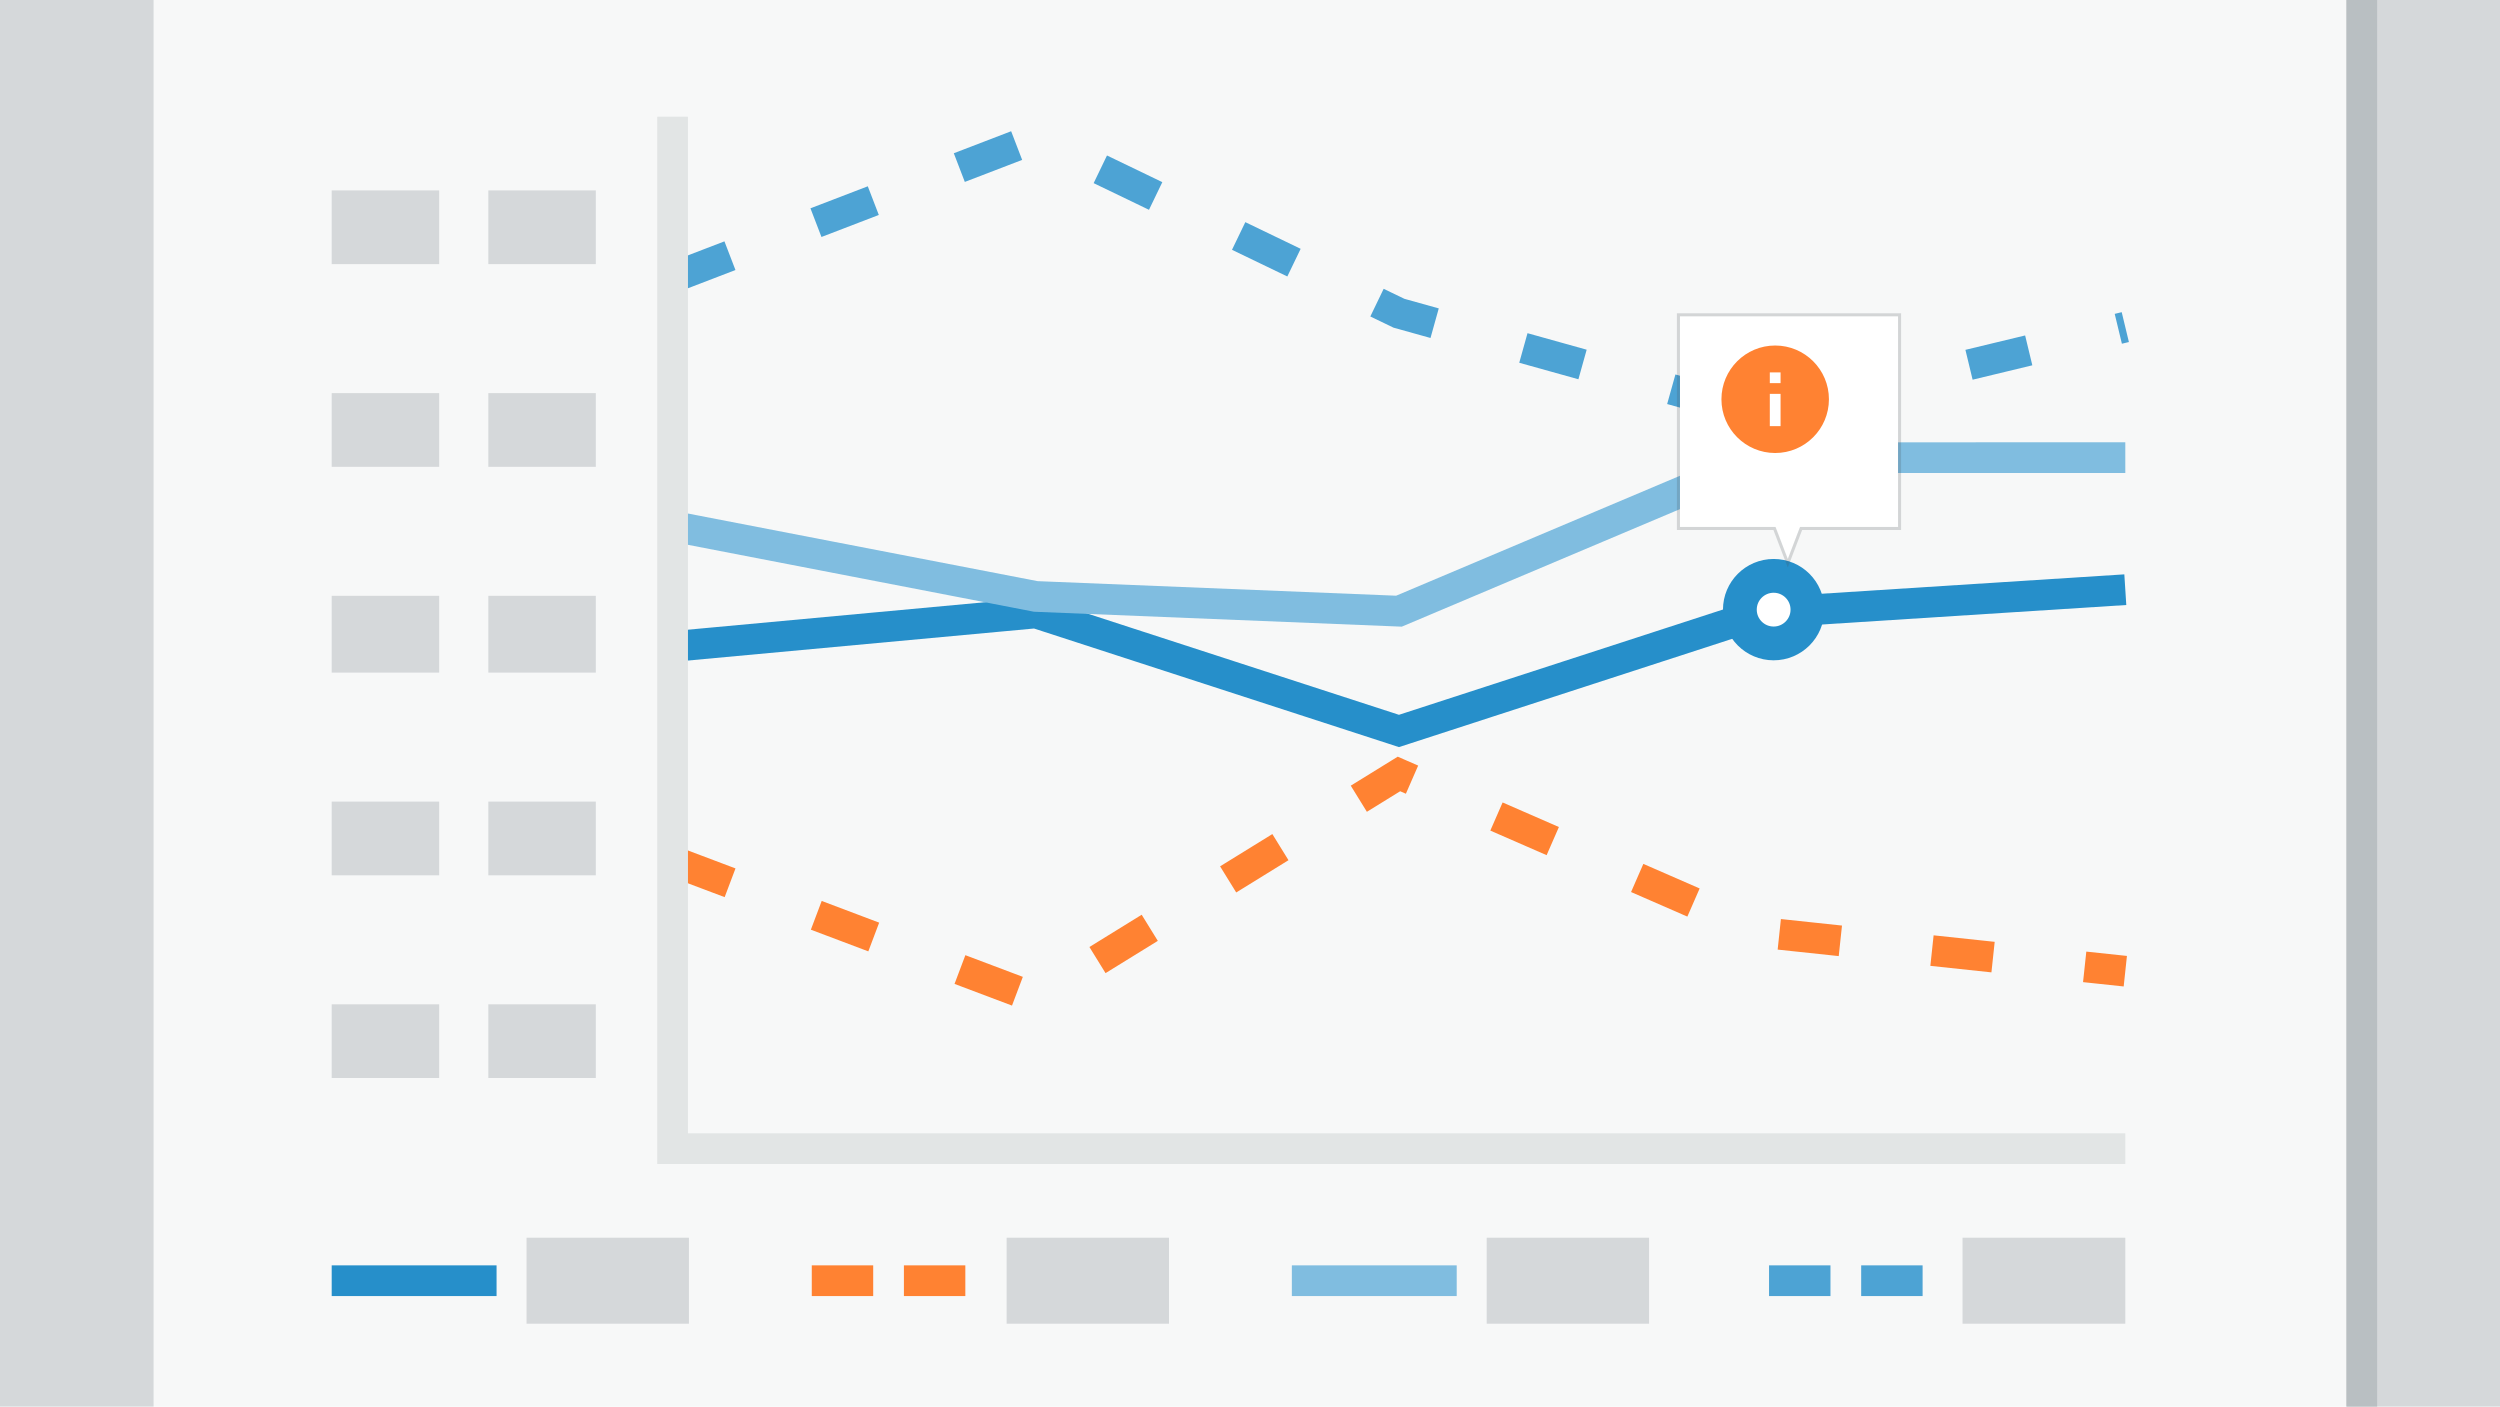<svg width="814" height="458" viewBox="0 0 814 458" fill="none" xmlns="http://www.w3.org/2000/svg">
<rect width="814" height="458" fill="#F7F8F8"/>
<path d="M219 210.512L337.25 199.573L455.5 238L573.75 199.573L692 192" stroke="#268FCA" stroke-width="10"/>
<path d="M219 171.333L337.25 194.201L455.5 199L573.75 149.031L692 149" stroke="#80BDE0" stroke-width="10"/>
<path d="M219 90.423L337.25 45L455.5 101.991L573.75 135L692 106.505" stroke="#4DA3D4" stroke-width="10" stroke-dasharray="20 30"/>
<path d="M219 280.374L337.25 325L455.5 252L573.75 303.62L692 316.221" stroke="#FF8232" stroke-width="10" stroke-dasharray="20 30"/>
<line x1="219" y1="374" x2="692" y2="374" stroke="#E2E5E5" stroke-width="10"/>
<line x1="219" y1="379" x2="219" y2="38" stroke="#E2E5E5" stroke-width="10"/>
<rect x="159" y="62" width="35" height="24" fill="#D5D8DA"/>
<rect x="108" y="62" width="35" height="24" fill="#D5D8DA"/>
<rect x="159" y="194" width="35" height="25" fill="#D5D8DA"/>
<rect x="108" y="194" width="35" height="25" fill="#D5D8DA"/>
<rect x="159" y="128" width="35" height="24" fill="#D5D8DA"/>
<rect x="108" y="128" width="35" height="24" fill="#D5D8DA"/>
<rect x="159" y="261" width="35" height="24" fill="#D5D8DA"/>
<rect x="108" y="261" width="35" height="24" fill="#D5D8DA"/>
<rect x="159" y="327" width="35" height="24" fill="#D5D8DA"/>
<rect x="108" y="327" width="35" height="24" fill="#D5D8DA"/>
<circle cx="577.5" cy="198.5" r="11" fill="white" stroke="#268FCA" stroke-width="11"/>
<g filter="url(#filter0_d)">
<path d="M542 95H613V163.566H581.09L577.101 174L573.112 163.566H542V95Z" fill="white"/>
<path d="M542 94.5H541.5V95V163.566V164.066H542H572.768L576.634 174.179L577.101 175.4L577.568 174.179L581.434 164.066H613H613.5V163.566V95V94.5H613H542Z" stroke="#424E54" stroke-opacity="0.2"/>
</g>
<path fill-rule="evenodd" clip-rule="evenodd" d="M578 112.5C568.34 112.5 560.5 120.34 560.5 130C560.5 139.66 568.34 147.5 578 147.5C587.66 147.5 595.5 139.66 595.5 130C595.5 120.34 587.66 112.5 578 112.5ZM576.25 138.75V128.25H579.75V138.75H576.25ZM576.25 121.25V124.75H579.75V121.25H576.25Z" fill="#FF8232"/>
<line x1="108" y1="417" x2="161.682" y2="417" stroke="#268FCA" stroke-width="10"/>
<rect x="171.443" y="403" width="52.869" height="28" fill="#D5D8DA"/>
<line x1="264.312" y1="417" x2="317.994" y2="417" stroke="#FF8232" stroke-width="10" stroke-dasharray="20 10"/>
<rect x="327.755" y="403" width="52.869" height="28" fill="#D5D8DA"/>
<line x1="420.624" y1="417" x2="474.306" y2="417" stroke="#80BDE0" stroke-width="10"/>
<rect x="484.067" y="403" width="52.869" height="28" fill="#D5D8DA"/>
<line x1="576" y1="417" x2="629.682" y2="417" stroke="#4DA3D4" stroke-width="10" stroke-dasharray="20 10"/>
<rect x="639" y="403" width="53" height="28" fill="#D5D8DA"/>
<rect width="50" height="458" fill="#D5D8DA"/>
<rect x="764" width="50" height="458" fill="#D5D8DA"/>
<rect x="764" width="10" height="458" fill="#B9BFC2"/>
<defs>
<filter id="filter0_d" x="541" y="94" width="78" height="90.8" filterUnits="userSpaceOnUse" color-interpolation-filters="sRGB">
<feFlood flood-opacity="0" result="BackgroundImageFix"/>
<feColorMatrix in="SourceAlpha" type="matrix" values="0 0 0 0 0 0 0 0 0 0 0 0 0 0 0 0 0 0 127 0"/>
<feOffset dx="5" dy="8"/>
<feColorMatrix type="matrix" values="0 0 0 0 0.023 0 0 0 0 0.143 0 0 0 0 0.254 0 0 0 0.2 0"/>
<feBlend mode="normal" in2="BackgroundImageFix" result="effect1_dropShadow"/>
<feBlend mode="normal" in="SourceGraphic" in2="effect1_dropShadow" result="shape"/>
</filter>
</defs>
</svg>
